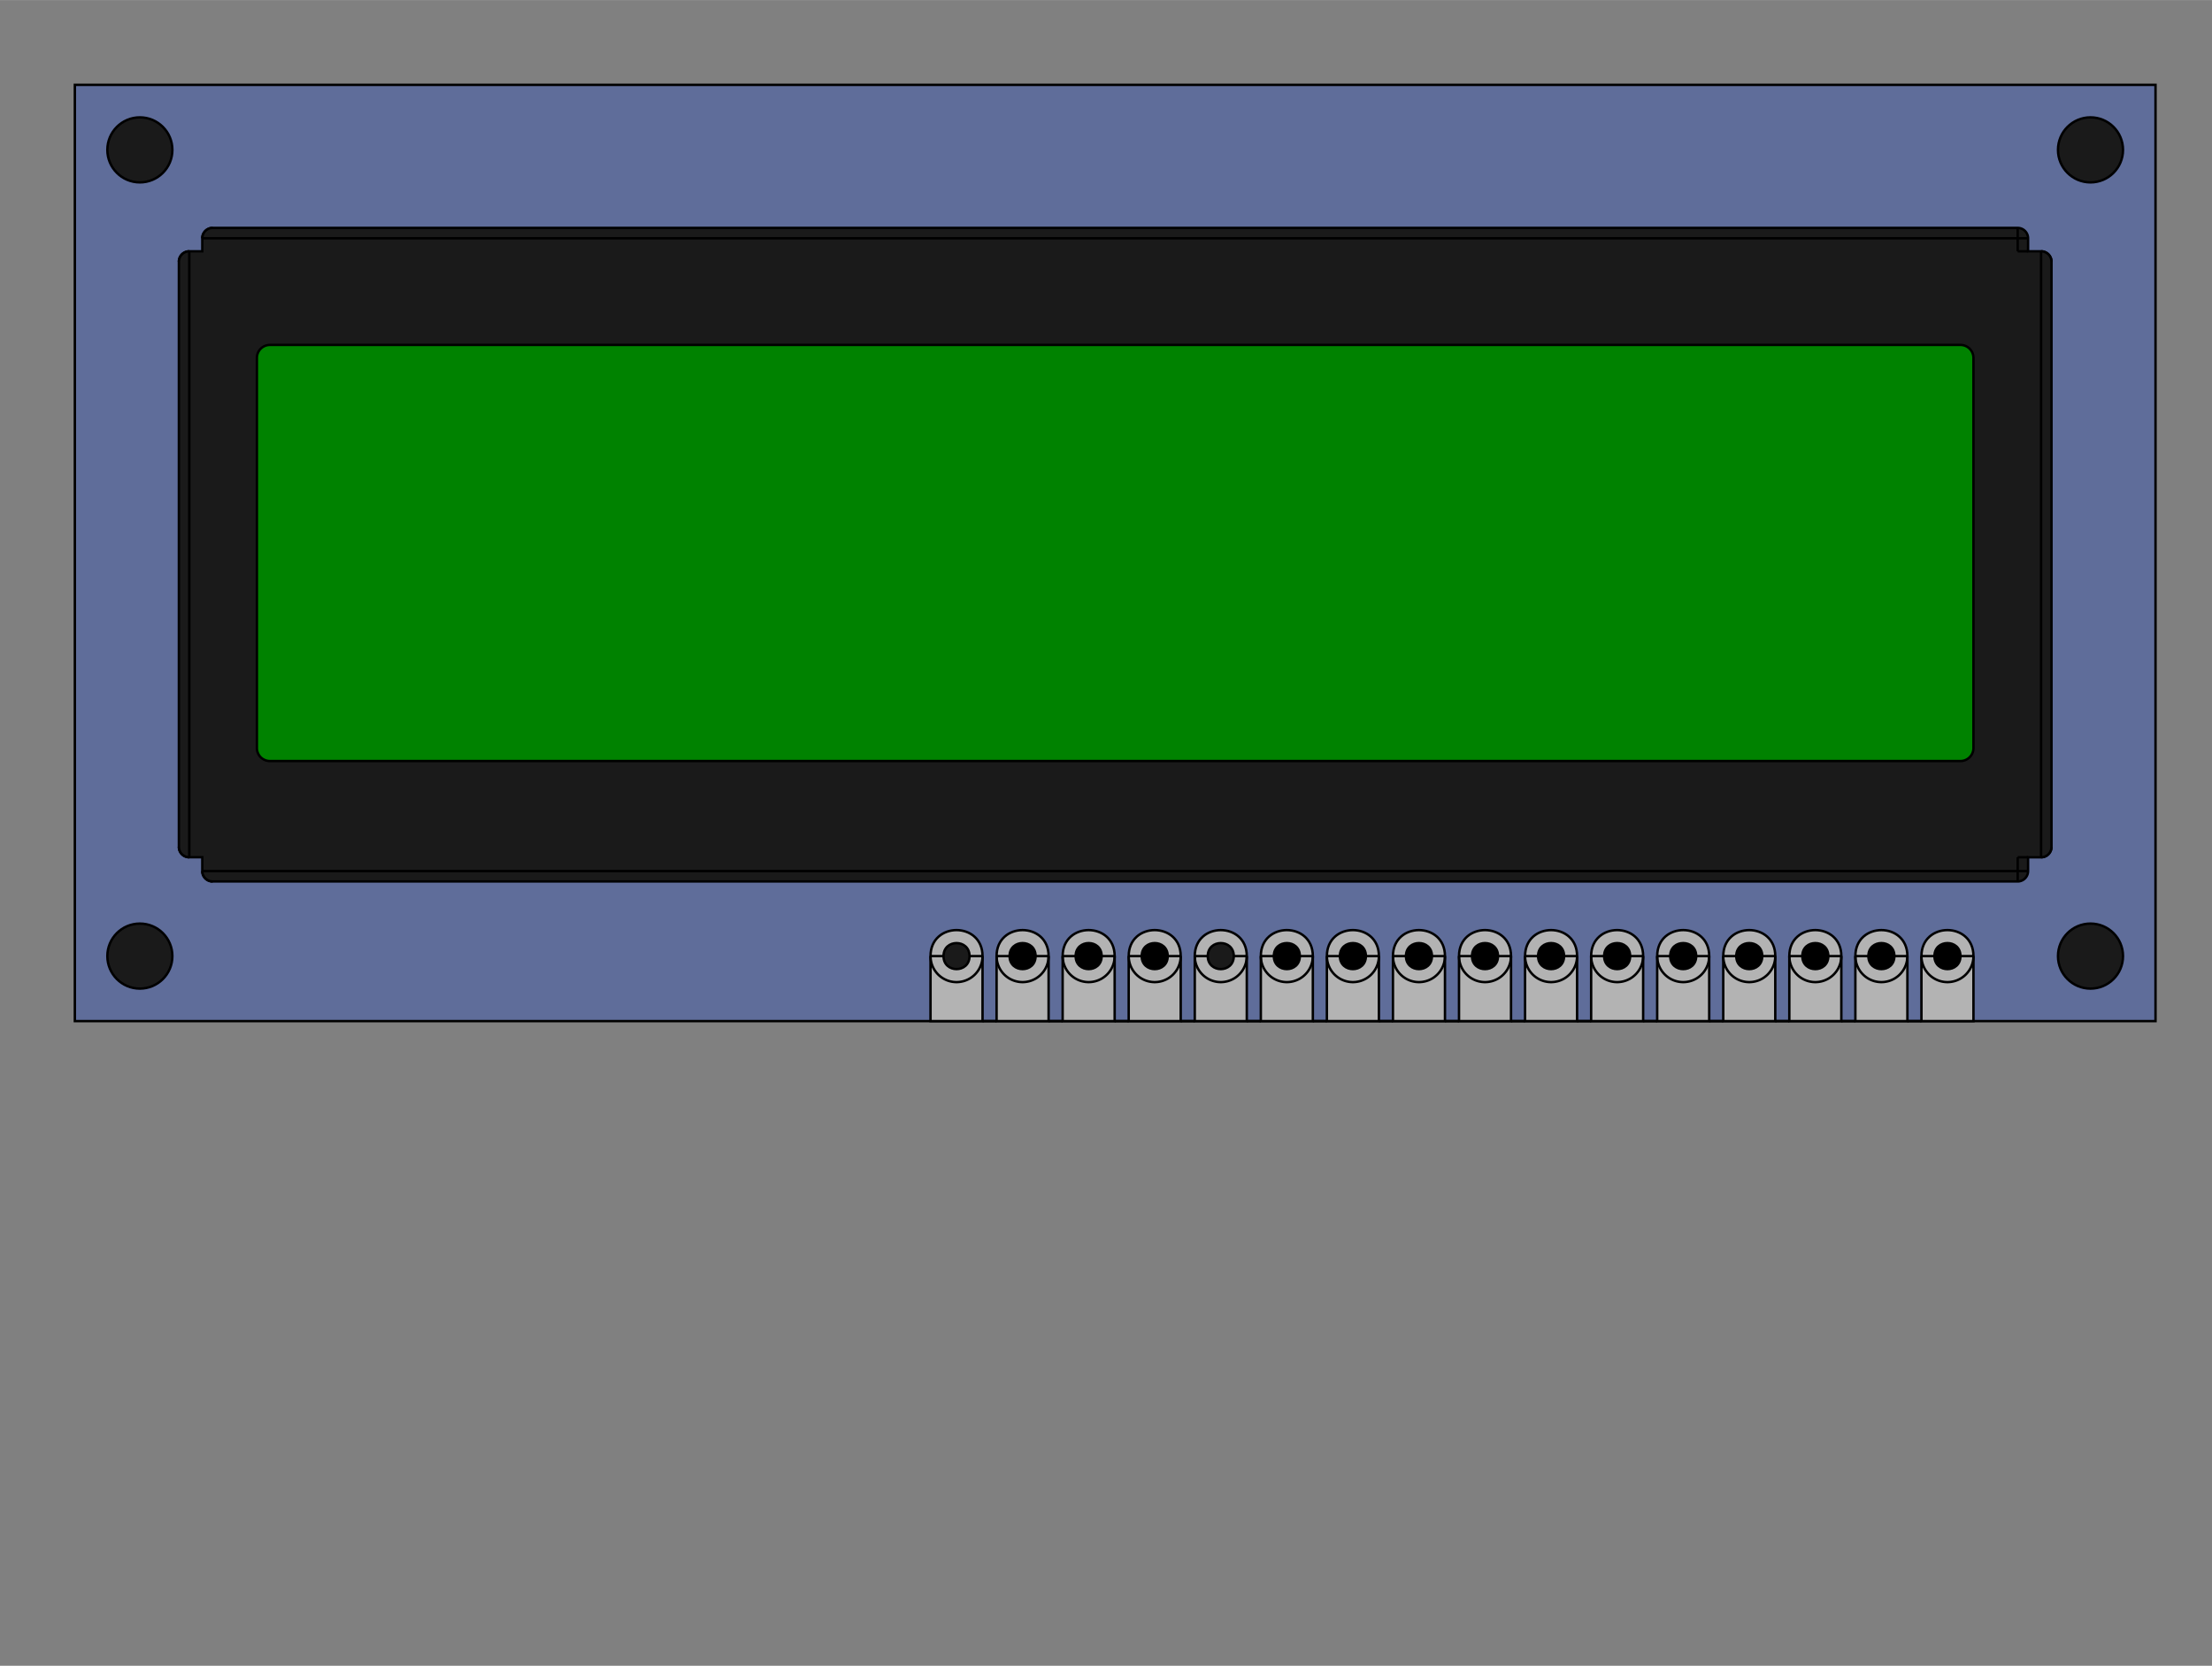 <svg width="482" height="363" viewBox="0 0 33484 25216" xmlns="http://www.w3.org/2000/svg"><rect x="0" y="0" width="33484" height="25216" fill="#808080" stroke="none"/><g clip-path="url(#a)" mask="url(#b)" transform="translate(-35817 -16132)"><defs><clipPath id="a"><path d="M69291 41338H35826V16141h33465v25197" fill-rule="evenodd"/></clipPath></defs><g fill="#313d63" stroke="#313d63"><path d="M69291 41338H35826V16141h33465v25197" fill-rule="evenodd"/><g fill-opacity="0" stroke-linecap="round" stroke-linejoin="round" stroke-width="19.685" fill="none" stroke="#000"><path d="M69291 16141v25197M35826 16141h33465M35826 41338V16141M69291 41338H35826"/></g></g><g stroke-linecap="round" stroke-linejoin="round" stroke-width="0" stroke="none" fill="#9c6b28"><circle cx="65301" cy="30609" r="300"/><circle cx="64293" cy="30601" r="300"/><circle cx="63293" cy="30597" r="300"/><circle cx="62297" cy="30601" r="300"/><circle cx="61281" cy="30605" r="300"/><circle cx="60301" cy="30605" r="300"/><circle cx="59301" cy="30605" r="300"/><circle cx="58305" cy="30609" r="300"/><circle cx="57293" cy="30601" r="300"/><circle cx="56293" cy="30609" r="300"/><circle cx="55305" cy="30593" r="300"/><circle cx="54301" cy="30605" r="300"/><circle cx="53309" cy="30605" r="300"/><circle cx="52316" cy="30593" r="300"/><circle cx="51301" cy="30577" r="300"/><path d="M49993 30893v-600h600v600z" fill-rule="evenodd"/></g><g fill="#212d53" stroke="none" stroke-linecap="round" stroke-linejoin="round" stroke-width="0"><circle cx="65301" cy="30609" r="300"/><circle cx="64293" cy="30601" r="300"/><circle cx="63293" cy="30597" r="300"/><circle cx="62297" cy="30601" r="300"/><circle cx="61281" cy="30605" r="300"/><circle cx="60301" cy="30605" r="300"/><circle cx="59301" cy="30605" r="300"/><circle cx="58305" cy="30609" r="300"/><circle cx="57293" cy="30601" r="300"/><circle cx="56293" cy="30609" r="300"/><circle cx="55305" cy="30593" r="300"/><circle cx="54301" cy="30605" r="300"/><circle cx="53309" cy="30605" r="300"/><circle cx="52316" cy="30593" r="300"/><circle cx="51301" cy="30577" r="300"/><path d="M49993 30893v-600h600v600z" fill-rule="evenodd"/><circle cx="65301" cy="30609" r="68.898"/><circle cx="64293" cy="30601" r="68.898"/><circle cx="63293" cy="30597" r="68.898"/><circle cx="62297" cy="30601" r="68.898"/><circle cx="61281" cy="30605" r="68.898"/><circle cx="60301" cy="30605" r="68.898"/><circle cx="59301" cy="30605" r="68.898"/><circle cx="58305" cy="30609" r="68.898"/><circle cx="57293" cy="30601" r="68.898"/><circle cx="56293" cy="30609" r="68.898"/><circle cx="55305" cy="30593" r="68.898"/><circle cx="54301" cy="30605" r="68.898"/><circle cx="53309" cy="30605" r="68.898"/><circle cx="52316" cy="30593" r="68.898"/><circle cx="51301" cy="30577" r="68.898"/><circle cx="50293" cy="30593" r="68.898"/></g><g fill="#b5ae30" mask="url(#c)" stroke="none" stroke-linecap="round" stroke-linejoin="round" stroke-width="0"><circle cx="65301" cy="30609" r="300"/><circle cx="64293" cy="30601" r="300"/><circle cx="63293" cy="30597" r="300"/><circle cx="62297" cy="30601" r="300"/><circle cx="61281" cy="30605" r="300"/><circle cx="60301" cy="30605" r="300"/><circle cx="59301" cy="30605" r="300"/><circle cx="58305" cy="30609" r="300"/><circle cx="57293" cy="30601" r="300"/><circle cx="56293" cy="30609" r="300"/><circle cx="55305" cy="30593" r="300"/><circle cx="54301" cy="30605" r="300"/><circle cx="53309" cy="30605" r="300"/><circle cx="52316" cy="30593" r="300"/><circle cx="51301" cy="30577" r="300"/><path d="M49993 30893v-600h600v600z" fill-rule="evenodd"/><circle cx="65301" cy="30609" r="68.898"/><circle cx="64293" cy="30601" r="68.898"/><circle cx="63293" cy="30597" r="68.898"/><circle cx="62297" cy="30601" r="68.898"/><circle cx="61281" cy="30605" r="68.898"/><circle cx="60301" cy="30605" r="68.898"/><circle cx="59301" cy="30605" r="68.898"/><circle cx="58305" cy="30609" r="68.898"/><circle cx="57293" cy="30601" r="68.898"/><circle cx="56293" cy="30609" r="68.898"/><circle cx="55305" cy="30593" r="68.898"/><circle cx="54301" cy="30605" r="68.898"/><circle cx="53309" cy="30605" r="68.898"/><circle cx="52316" cy="30593" r="68.898"/><circle cx="51301" cy="30577" r="68.898"/><circle cx="50293" cy="30593" r="68.898"/></g><defs><mask id="c"><g stroke="#fff" stroke-linecap="round" stroke-linejoin="round" fill="#fff" stroke-width="0"><circle cx="65301" cy="30609" r="300"/><circle cx="64293" cy="30601" r="300"/><circle cx="63293" cy="30597" r="300"/><circle cx="62297" cy="30601" r="300"/><circle cx="61281" cy="30605" r="300"/><circle cx="60301" cy="30605" r="300"/><circle cx="59301" cy="30605" r="300"/><circle cx="58305" cy="30609" r="300"/><circle cx="57293" cy="30601" r="300"/><circle cx="56293" cy="30609" r="300"/><circle cx="55305" cy="30593" r="300"/><circle cx="54301" cy="30605" r="300"/><circle cx="53309" cy="30605" r="300"/><circle cx="52316" cy="30593" r="300"/><circle cx="51301" cy="30577" r="300"/><g><path d="M49993 30893v-600h600v600z" fill-rule="evenodd"/></g></g></mask></defs><defs><mask id="d"><g stroke="#000" stroke-linecap="round" stroke-linejoin="round" stroke-width="0"><circle cx="65301" cy="30609" r="300"/><circle cx="64293" cy="30601" r="300"/><circle cx="63293" cy="30597" r="300"/><circle cx="62297" cy="30601" r="300"/><circle cx="61281" cy="30605" r="300"/><circle cx="60301" cy="30605" r="300"/><circle cx="59301" cy="30605" r="300"/><circle cx="58305" cy="30609" r="300"/><circle cx="57293" cy="30601" r="300"/><circle cx="56293" cy="30609" r="300"/><circle cx="55305" cy="30593" r="300"/><circle cx="54301" cy="30605" r="300"/><circle cx="53309" cy="30605" r="300"/><circle cx="52316" cy="30593" r="300"/><circle cx="51301" cy="30577" r="300"/><g><path d="M49993 30893v-600h600v600z" fill-rule="evenodd"/></g></g><path fill="#fff" d="M35816 16131h33484v25216H35816z"/></mask></defs><g fill="#f0f0f0" fill-opacity="0" mask="url(#d)" stroke="#f0f0f0" stroke-linecap="round" stroke-linejoin="round"><g stroke-width="147.64"><path d="M67983 40541v337M67983 40710h-590l84 56 56 56 28 56M67589 40035h394M67365 40175l421 141v-366M67758 39725v-449M67983 38994h-590v-140l28-85 56-56 56-28 113-28h84l113 28 56 28 56 56 28 85v140M67393 38460v-394l590 253M65726 40541v337M65726 40710h-591l85 56 56 56 28 56M65135 40344v-365l225 196v-84l28-56 28-28 57-28h140l56 28 29 28 28 56v169l-28 56-29 28M65501 39725v-449M65726 38994h-591v-140l28-85 57-56 56-28 112-28h85l112 28 56 28 57 56 28 85v140M65135 38151v112l28 56 28 29 85 56 112 28h225l56-28 29-28 28-57v-112l-28-56-29-28-56-29h-140l-57 29-28 28-28 56v112l28 57 28 28 57 28M56277 40372v-112l-28-56-28-29-85-56-112-28h-225l-56 28-29 28-28 57v112l28 56 29 28 56 29h140l57-29 28-28 28-56v-112l-28-57-28-28-57-28M56052 39838v-450M56277 39107h-591v-141l28-84 57-56 56-29 112-28h85l112 28 57 29 56 56 28 84v141M55743 38544l-29-28-28-56v-141l28-56 29-28 56-28h56l84 28 338 337v-365M63259 40541v337M63259 40710h-591l85 56 56 56 28 56M62724 40316l-28-28-28-56v-141l28-56 28-28 57-28h56l84 28 338 337v-365M63034 39725v-449M63259 38994h-591v-140l28-85 57-56 56-28 112-28h85l112 28 56 28 57 56 28 85v140M62668 38123v281l281 28-28-28-28-56v-141l28-56 28-28 57-29h140l57 29 28 28 28 56v141l-28 56-28 28M53577 40316l-28 56-28 28-56 29h-28l-57-29-28-28-28-56v-112l28-57 28-28 57-28h28l56 28 28 28 28 57v112l28 56 28 28 57 29h112l56-29 29-28 28-56v-112l-28-57-29-28-56-28h-112l-57 28-28 28-28 57M53690 39838v-450M53915 39107h-591v-141l28-84 56-56 57-29 112-28h85l112 28 56 29 57 56 28 84v141M53915 38207v337M53915 38376h-591l84 56 57 56 28 56M50962 40457v-394l590 253M51328 39838v-450M51552 39107h-590v-141l28-84 56-56 57-29 112-28h84l113 28 56 29 56 56 28 84v141M50962 38404v-56l28-57 28-28 56-28 113-28h141l112 28 56 28 28 28 28 57v56l-28 56-28 28-56 28-112 28h-141l-113-28-56-28-28-28-28-56M58534 40541v337M58534 40710h-590l84 56 56 56 29 56M57944 40175v-56l28-56 28-28 56-28 113-28h140l113 28 56 28 28 28 28 56v56l-28 57-28 28-56 28-113 28h-140l-113-28-56-28-28-28-28-57M58309 39725v-449M58534 38994h-590v-140l28-85 56-56 56-28 113-28h84l113 28 56 28 56 56 28 85v140M57944 38460v-366l225 197v-84l28-56 28-28 56-29h141l56 29 28 28 28 56v169l-28 56-28 28M60897 40541v337M60897 40710h-591l84 56 57 56 28 56M60897 39979v337M60897 40147h-591l84 57 57 56 28 56M60672 39725v-449M60897 38994h-591v-140l28-85 56-56 57-28 112-28h84l113 28 56 28 56 56 29 85v140M60503 38151h394M60278 38291l422 141v-366M48889 40147v113l28 56 28 28 84 56 113 29h225l56-29 28-28 28-56v-112l-28-57-28-28-56-28h-141l-56 28-28 28-28 57v112l28 56 28 28 56 29M49254 39838v-450M49170 39107v-197M49479 38826v281h-590v-281M49479 38572h-590l590-337h-590M46526 40119v281l282 29-28-29-29-56v-140l29-57 28-28 56-28h141l56 28 28 28 28 57v140l-28 56-28 29M46892 39838v-450M47117 38769l-281 197M47117 39107h-591v-225l29-56 28-29 56-28h84l57 28 28 29 28 56v225M46526 38572l591-140-422-113 422-112-591-141M44361 40147h394M44136 40288l422 141v-366M44530 39838v-450M44755 38769l-281 197M44755 39107h-591v-225l28-56 29-29 56-28h84l56 28 29 29 28 56v225M44727 38544l28-84v-141l-28-56-28-28-57-28h-56l-56 28-28 28-28 56-28 113-29 56-28 28-56 28h-56l-56-28-29-28-28-56v-141l28-84M41907 40457v-366l225 197v-84l28-57 28-28 56-28h141l56 28 28 28 28 57v168l-28 57-28 28M42272 39838v-450M41907 39191l590-197-590-197M42469 38376l28 56v112l-28 57-56 28h-225l-56-28-28-57v-112l28-56 56-28h56l57 281M42469 37869l28 57v112l-28 56-56 29h-225l-56-29-28-56v-112l28-57 56-28h56l57 282M39601 40429l-28-29-28-56v-140l28-57 28-28 56-28h56l85 28 337 338v-366M39910 39838v-450M39545 39191l590-197-590-197M40107 38348l28 56v112l-28 56-28 29-56 28h-169l-56-28-28-29-29-56v-112l29-56M40107 37841l28 57v112l-28 56-28 28-56 29h-169l-56-29-28-28-29-56v-112l29-57M37773 40091v338M37773 40260h-591l85 56 56 56 28 57M37548 39838v-450M37182 39191l591-197-591-197M37745 38629l28-57v-112l-28-56-56-28h-29l-56 28-28 56v84l-28 57-56 28h-28l-57-28-28-57v-84l28-56M37745 38151l28-57v-112l-28-56-56-28h-29l-56 28-28 56v84l-28 57-56 28h-28l-57-28-28-57v-84l28-56" fill="none"/></g><g stroke-width="62.992" fill="none"><path d="M64903 30604v984M65690 31588h-787M65690 30604v984M68446 17415v14173M68446 31588h-2756M64903 31588h-213M63903 31588h-213M62903 31588h-213M61903 31588h-213M60903 31588h-213M59903 31588h-213M58903 31588h-213M57903 31588h-213M56903 31588h-213M55903 31588h-213M54903 31588h-213M53903 31588h-213M52903 31588h-213M51903 31588h-213M50903 31588h-213M49903 31588H36950M36950 31588V17415M36950 17415h31496"/><circle cx="37935" cy="18400" r="492.13"/><path d="M66517 29108v209M66871 20092v8859M66517 19738v197"/><circle cx="67462" cy="18400" r="492.13"/><circle cx="67462" cy="30605" r="492.13"/><circle cx="37935" cy="30605" r="492.13"/><path d="M49903 30604v984M50690 30604v984M50903 30604v984M51690 30604v984M51903 30604v984M52690 30604v984M52903 30604v984M53690 30604v984M53903 30604v984M54690 30604v984M54903 30604v984M55690 30604v984M55903 30604v984M56690 30604v984M56903 30604v984M57690 30604v984M57903 30604v984M58690 30604v984M58903 30604v984M59690 30604v984M59903 30604v984M60690 30604v984M60903 30604v984M61690 30604v984M61903 30604v984M62690 30604v984M62903 30604v984M63690 30604v984M63903 30604v984M64690 30604v984M66359 19581H39037M66517 19935v-197M66714 19935h-197M66517 19935h-158M66871 20092v8859M66714 29108h-197M66517 29108h-158M66517 29108v209M66359 29474H39037M38879 29108v209M38879 29108h-197M38525 20092v8859M38879 19935h-197M38879 19738v197M50690 31588h-787M64690 31588h-787M51690 31588h-787M63690 31588h-787M52690 31588h-787M62690 31588h-787M53690 31588h-787M61690 31588h-787M54690 31588h-787M60690 31588h-787M55690 31588h-787M59690 31588h-787M56690 31588h-787M58690 31588h-787M57690 31588h-787M66359 19738H38879M66359 19935v-197M38682 19935v9173M66359 29317H38879M66359 29108v209M66714 19935v9173M65100 30604h-197M65690 30604h-197M50100 30604h-197M50690 30604h-197M51100 30604h-197M51690 30604h-197M52100 30604h-197M52690 30604h-197M53100 30604h-197M53690 30604h-197M54100 30604h-197M54690 30604h-197M55100 30604h-197M55690 30604h-197M56100 30604h-197M56690 30604h-197M57100 30604h-197M57690 30604h-197M58100 30604h-197M58690 30604h-197M59100 30604h-197M59690 30604h-197M60100 30604h-197M60690 30604h-197M61100 30604h-197M61690 30604h-197M62100 30604h-197M62690 30604h-197M63100 30604h-197M63690 30604h-197M64100 30604h-197M64690 30604h-197M39706 21549v5906M65493 21352H39903M65690 21549v5906M65493 27651H39903M65494 27652a196.85 196.85 0 0 0 196.9-196.9M65691 21550a196.85 196.85 0 0 0-196.9-196.8M39903 21353a196.85 196.85 0 0 0-196.8 196.8M39706 27455a196.85 196.85 0 0 0 196.8 196.9M63903 30605a393.75 393.75 0 0 0 787.5 0M62903 30605a393.75 393.75 0 0 0 787.5 0M61903 30605a393.75 393.75 0 0 0 787.5 0M60903 30605a393.75 393.75 0 0 0 787.5 0M59903 30605a393.75 393.75 0 0 0 787.5 0M58903 30605a393.75 393.75 0 0 0 787.5 0M57903 30605a393.75 393.75 0 0 0 787.5 0M56903 30605a393.75 393.75 0 0 0 787.5 0M55903 30605a393.75 393.75 0 0 0 787.5 0M54903 30605a393.75 393.75 0 0 0 787.5 0M53903 30605a393.75 393.75 0 0 0 787.5 0M52903 30605a393.75 393.75 0 0 0 787.5 0M51903 30605a393.75 393.75 0 0 0 787.5 0M50903 30605a393.75 393.75 0 0 0 787.5 0M49903 30605a393.75 393.75 0 0 0 787.5 0M64903 30605a393.75 393.75 0 0 0 787.5 0M66360 29475a157.48 157.48 0 0 0 157.5-157.5M66517 19739a157.48 157.48 0 0 0-157.5-157.5"/><path d="M64100 30605a196.85 196.85 0 0 0 393.7 0M63100 30605a196.85 196.85 0 0 0 393.7 0M62100 30605a196.85 196.85 0 0 0 393.7 0M61100 30605a196.85 196.85 0 0 0 393.7 0M60100 30605a196.85 196.85 0 0 0 393.7 0M59100 30605a196.85 196.85 0 0 0 393.7 0M58100 30605a196.85 196.85 0 0 0 393.7 0M57100 30605a196.85 196.85 0 0 0 393.7 0M56100 30605a196.85 196.85 0 0 0 393.7 0M55100 30605a196.85 196.85 0 0 0 393.7 0M54100 30605a196.85 196.85 0 0 0 393.7 0M53100 30605a196.85 196.85 0 0 0 393.7 0M52100 30605a196.85 196.85 0 0 0 393.7 0M51100 30605a196.85 196.85 0 0 0 393.7 0M50100 30605a196.85 196.85 0 0 0 393.7 0M66360 29475a157.48 157.48 0 0 0 157.5-157.5M66517 19739a157.48 157.48 0 0 0-157.5-157.5M64494 30605a196.85 196.85 0 0 0-393.7 0M63494 30605a196.85 196.85 0 0 0-393.7 0M62494 30605a196.85 196.85 0 0 0-393.7 0M61494 30605a196.85 196.85 0 0 0-393.7 0M60494 30605a196.85 196.85 0 0 0-393.7 0M59494 30605a196.85 196.85 0 0 0-393.7 0M58494 30605a196.85 196.85 0 0 0-393.7 0M57494 30605a196.85 196.85 0 0 0-393.7 0M56494 30605a196.85 196.85 0 0 0-393.7 0M55494 30605a196.85 196.85 0 0 0-393.7 0M54494 30605a196.85 196.85 0 0 0-393.7 0M53494 30605a196.85 196.85 0 0 0-393.7 0M52494 30605a196.85 196.85 0 0 0-393.7 0M51494 30605a196.85 196.85 0 0 0-393.7 0M50494 30605a196.85 196.85 0 0 0-393.7 0"/><path d="M64691 30605a393.75 393.75 0 0 0-787.5 0M63691 30605a393.75 393.75 0 0 0-787.5 0M62691 30605a393.75 393.75 0 0 0-787.5 0M61691 30605a393.75 393.75 0 0 0-787.5 0M60691 30605a393.75 393.75 0 0 0-787.5 0M59691 30605a393.75 393.75 0 0 0-787.5 0M58691 30605a393.75 393.75 0 0 0-787.5 0M57691 30605a393.75 393.75 0 0 0-787.5 0M56691 30605a393.75 393.75 0 0 0-787.5 0M55691 30605a393.75 393.75 0 0 0-787.5 0M54691 30605a393.75 393.75 0 0 0-787.5 0M53691 30605a393.75 393.75 0 0 0-787.5 0M52691 30605a393.75 393.75 0 0 0-787.5 0M51691 30605a393.75 393.75 0 0 0-787.5 0M50691 30605a393.75 393.75 0 0 0-787.5 0M65494 30605a196.85 196.85 0 0 0-393.7 0M66517 19739a157.48 157.48 0 0 0-157.5-157.5M66872 20093a157.48 157.48 0 0 0-157.5-157.5M66714 29109a157.48 157.48 0 0 0 157.5-157.5M66360 29475a157.48 157.48 0 0 0 157.5-157.5M38880 29317a157.48 157.48 0 0 0 157.5 157.5M38525 28951a157.48 157.48 0 0 0 157.5 157.5M38683 19935a157.48 157.48 0 0 0-157.5 157.5M39037 19581a157.48 157.48 0 0 0-157.5 157.5"/><path d="M65691 30605a393.75 393.75 0 0 0-787.5 0M65100 30605a196.85 196.85 0 0 0 393.7 0"/></g></g><g fill-opacity="0" stroke-linecap="round" stroke-linejoin="round" stroke-width="19.685" fill="none" stroke="#000"><path d="M69291 16141v25197M35826 16141h33465M35826 41338V16141M69291 41338H35826"/></g><defs><mask id="b"><path fill="#fff" d="M35816 16131h33484v25216H35816z"/><path stroke="#000" stroke-linecap="round" stroke-width="300" d="M65300 30608h0M64292 30600h0M63292 30596h0M62296 30600h0M61281 30604h0M60300 30604h0M59300 30604h0M58304 30608h0M57292 30600h0M56292 30608h0M55304 30592h0M54300 30604h0M53308 30604h0M52316 30592h0M51300 30577h0M50292 30592h0"/></mask></defs></g><g transform="translate(818 969) scale(393.7)" stroke="#000" stroke-width=".093"><path d="M33.7 36.8h47.1V.8H.8v36z" fill="#5f6d9a"/><path d="M71.8 36.8h-.54M69.26 36.8h-.54M66.72 36.8h-.54M64.18 36.8h-.54M61.64 36.8h-.54M59.1 36.8h-.54M56.56 36.8h-.54M54.02 36.8h-.54M51.48 36.8h-.54M48.94 36.8h-.54M46.4 36.8h-.54M43.86 36.8h-.54M41.32 36.8h-.54M38.78 36.8h-.54M36.24 36.8h-.54" fill="none"/><circle transform="scale(1 -1)" cx="3.3" cy="-3.3" r="1.25" fill="#1a1a1a"/><path d="M6.1 6.3a.4.4 0 0 0-.4.4M5.2 7.2a.4.4 0 0 0-.4.4M5.2 30.5a.4.4 0 0 1-.4-.4M6.1 31.43a.4.4 0 0 1-.4-.4M76.8 30.1a.4.4 0 0 1-.4.4M76.4 7.2a.4.4 0 0 1 .4.4" fill="none"/><circle transform="scale(1 -1)" cx="78.3" cy="-3.3" r="1.25" fill="#1a1a1a"/><circle transform="scale(1 -1)" cx="78.3" cy="-34.3" r="1.25" fill="#1a1a1a"/><circle transform="scale(1 -1)" cx="3.3" cy="-34.3" r="1.25" fill="#1a1a1a"/><path d="M75.5 31.43H6.1l-.045-.003-.044-.007-.043-.012-.042-.018-.039-.021-.036-.026-.034-.03-.03-.034-.026-.036-.021-.04-.018-.04-.012-.044-.007-.044-.003-.045v-.53h-.5l-.045-.003-.044-.007-.043-.012-.042-.018-.039-.021-.036-.026-.034-.03-.03-.034-.026-.036-.021-.04-.018-.04-.012-.044-.007-.044L4.8 30.1V7.6l.003-.045.007-.044.012-.043.018-.042.021-.039.026-.036.03-.034.034-.03.036-.026.04-.021.04-.018.044-.012.044-.007L5.2 7.2h.5v-.5l.003-.045.007-.044.012-.043.018-.042.021-.039.026-.036.03-.034.034-.03.036-.026.04-.021.04-.018.044-.012.044-.007L6.1 6.3h69.4c.22 0 .4.18.4.4v.5h.5l.045.003.044.007.043.012.042.018.039.021.036.026.034.03.03.034.026.036.021.04.018.04.012.044.007.044.003.045v22.5l-.003.045-.007.044-.012.043-.018.042-.021.039-.026.036-.03.034-.034.03-.036.026-.04.021-.04.018-.044.012-.044.007-.045.003h-.5v.53a.4.4 0 0 1-.4.4z" fill="#1a1a1a" fill-rule="evenodd"/><path d="M75.9 7.2h-.4M75.9 30.5h-.4M75.5 6.7H5.7M75.5 6.7v-.4M75.5 6.7h.4M75.5 7.2v-.5M5.2 7.2v23.3M75.5 31.03H5.7M75.5 30.5v.53M76.4 7.2v23.3M75.5 31.03h.4M75.5 31.03v.4" fill="none"/><path d="M71.8 34.3c0-1.333 2-1.333 2 0v2.5h-2z" fill="#b3b3b3" fill-rule="evenodd"/><path d="M73.3 34.3c0-.667-1-.667-1 0s1 .667 1 0z" fill-rule="evenodd"/><path d="M71.8 34.3a1 1 0 0 0 2 0M72.3 34.3h-.5M73.8 34.3h-.5" fill="none"/><path d="M73.3 26.8h-65a.5.5 0 0 1-.5-.5v-15a.5.5 0 0 1 .5-.5h65a.5.5 0 0 1 .5.5v15a.5.5 0 0 1-.5.5z" fill="#008200" fill-rule="evenodd"/><path d="M66.72 34.3c0-1.333 2-1.333 2 0v2.5h-2z" fill="#b3b3b3" fill-rule="evenodd"/><path d="M68.22 34.3c0-.667-1-.667-1 0s1 .667 1 0z" fill-rule="evenodd"/><path d="M66.72 34.3a1 1 0 0 0 2 0M67.22 34.3h-.5M68.72 34.3h-.5" fill="none"/><path d="M69.26 34.3c0-1.333 2-1.333 2 0v2.5h-2z" fill="#b3b3b3" fill-rule="evenodd"/><path d="M70.76 34.3c0-.667-1-.667-1 0s1 .667 1 0z" fill-rule="evenodd"/><path d="M69.26 34.3a1 1 0 0 0 2 0M69.76 34.3h-.5M71.26 34.3h-.5" fill="none"/><path d="M64.18 34.3c0-1.333 2-1.333 2 0v2.5h-2z" fill="#b3b3b3" fill-rule="evenodd"/><path d="M65.68 34.3c0-.667-1-.667-1 0s1 .667 1 0z" fill-rule="evenodd"/><path d="M64.18 34.3a1 1 0 0 0 2 0M64.68 34.3h-.5M66.18 34.3h-.5" fill="none"/><path d="M61.64 34.3c0-1.333 2-1.333 2 0v2.5h-2z" fill="#b3b3b3" fill-rule="evenodd"/><path d="M63.14 34.3c0-.667-1-.667-1 0s1 .667 1 0z" fill-rule="evenodd"/><path d="M61.64 34.3a1 1 0 0 0 2 0M62.14 34.3h-.5M63.64 34.3h-.5" fill="none"/><path d="M56.56 34.3c0-1.333 2-1.333 2 0v2.5h-2z" fill="#b3b3b3" fill-rule="evenodd"/><path d="M58.06 34.3c0-.667-1-.667-1 0s1 .667 1 0z" fill-rule="evenodd"/><path d="M56.56 34.3a1 1 0 0 0 2 0M57.06 34.3h-.5M58.56 34.3h-.5" fill="none"/><path d="M59.1 34.3c0-1.333 2-1.333 2 0v2.5h-2z" fill="#b3b3b3" fill-rule="evenodd"/><path d="M60.6 34.3c0-.667-1-.667-1 0s1 .667 1 0z" fill-rule="evenodd"/><path d="M59.1 34.3a1 1 0 0 0 2 0M59.6 34.3h-.5M61.1 34.3h-.5" fill="none"/><path d="M54.02 34.3c0-1.333 2-1.333 2 0v2.5h-2z" fill="#b3b3b3" fill-rule="evenodd"/><path d="M55.52 34.3c0-.667-1-.667-1 0s1 .667 1 0z" fill-rule="evenodd"/><path d="M54.02 34.3a1 1 0 0 0 2 0M54.52 34.3h-.5M56.02 34.3h-.5" fill="none"/><path d="M51.48 34.3c0-1.333 2-1.333 2 0v2.5h-2z" fill="#b3b3b3" fill-rule="evenodd"/><path d="M52.98 34.3c0-.667-1-.667-1 0s1 .667 1 0z" fill-rule="evenodd"/><path d="M51.48 34.3a1 1 0 0 0 2 0M51.98 34.3h-.5M53.48 34.3h-.5" fill="none"/><path d="M41.32 34.3c0-1.333 2-1.333 2 0v2.5h-2z" fill="#b3b3b3" fill-rule="evenodd"/><path d="M42.82 34.3c0-.667-1-.667-1 0s1 .667 1 0z" fill-rule="evenodd"/><path d="M41.32 34.3a1 1 0 0 0 2 0M41.82 34.3h-.5M43.32 34.3h-.5" fill="none"/><path d="M43.86 34.3c0-1.333 2-1.333 2 0v2.5h-2z" fill="#b3b3b3" fill-rule="evenodd"/><path d="M45.36 34.3c0-.667-1-.667-1 0s1 .667 1 0z" fill="#1a1a1a" fill-rule="evenodd"/><path d="M43.86 34.3a1 1 0 0 0 2 0M44.36 34.3h-.5M45.86 34.3h-.5" fill="none"/><path d="M46.4 34.3c0-1.333 2-1.333 2 0v2.5h-2z" fill="#b3b3b3" fill-rule="evenodd"/><path d="M47.9 34.3c0-.667-1-.667-1 0s1 .667 1 0z" fill-rule="evenodd"/><path d="M46.4 34.3a1 1 0 0 0 2 0M46.9 34.3h-.5M48.4 34.3h-.5" fill="none"/><path d="M48.94 34.3c0-1.333 2-1.333 2 0v2.5h-2z" fill="#b3b3b3" fill-rule="evenodd"/><path d="M50.44 34.3c0-.667-1-.667-1 0s1 .667 1 0z" fill-rule="evenodd"/><path d="M48.94 34.3a1 1 0 0 0 2 0M49.44 34.3h-.5M50.94 34.3h-.5" fill="none"/><path d="M33.7 34.3c0-1.333 2-1.333 2 0v2.5h-2z" fill="#b3b3b3" fill-rule="evenodd"/><path d="M35.2 34.3c0-.667-1-.667-1 0s1 .667 1 0z" fill="#1a1a1a" fill-rule="evenodd"/><path d="M33.7 34.3a1 1 0 0 0 2 0M34.2 34.3h-.5M35.7 34.3h-.5" fill="none"/><path d="M36.24 34.3c0-1.333 2-1.333 2 0v2.5h-2z" fill="#b3b3b3" fill-rule="evenodd"/><path d="M37.74 34.3c0-.667-1-.667-1 0s1 .667 1 0z" fill-rule="evenodd"/><path d="M36.24 34.3a1 1 0 0 0 2 0M36.74 34.3h-.5M38.24 34.3h-.5" fill="none"/><path d="M38.78 34.3c0-1.333 2-1.333 2 0v2.5h-2z" fill="#b3b3b3" fill-rule="evenodd"/><path d="M40.28 34.3c0-.667-1-.667-1 0s1 .667 1 0z" fill-rule="evenodd"/><path d="M38.78 34.3a1 1 0 0 0 2 0M39.28 34.3h-.5M40.78 34.3h-.5" fill="none"/></g></svg>